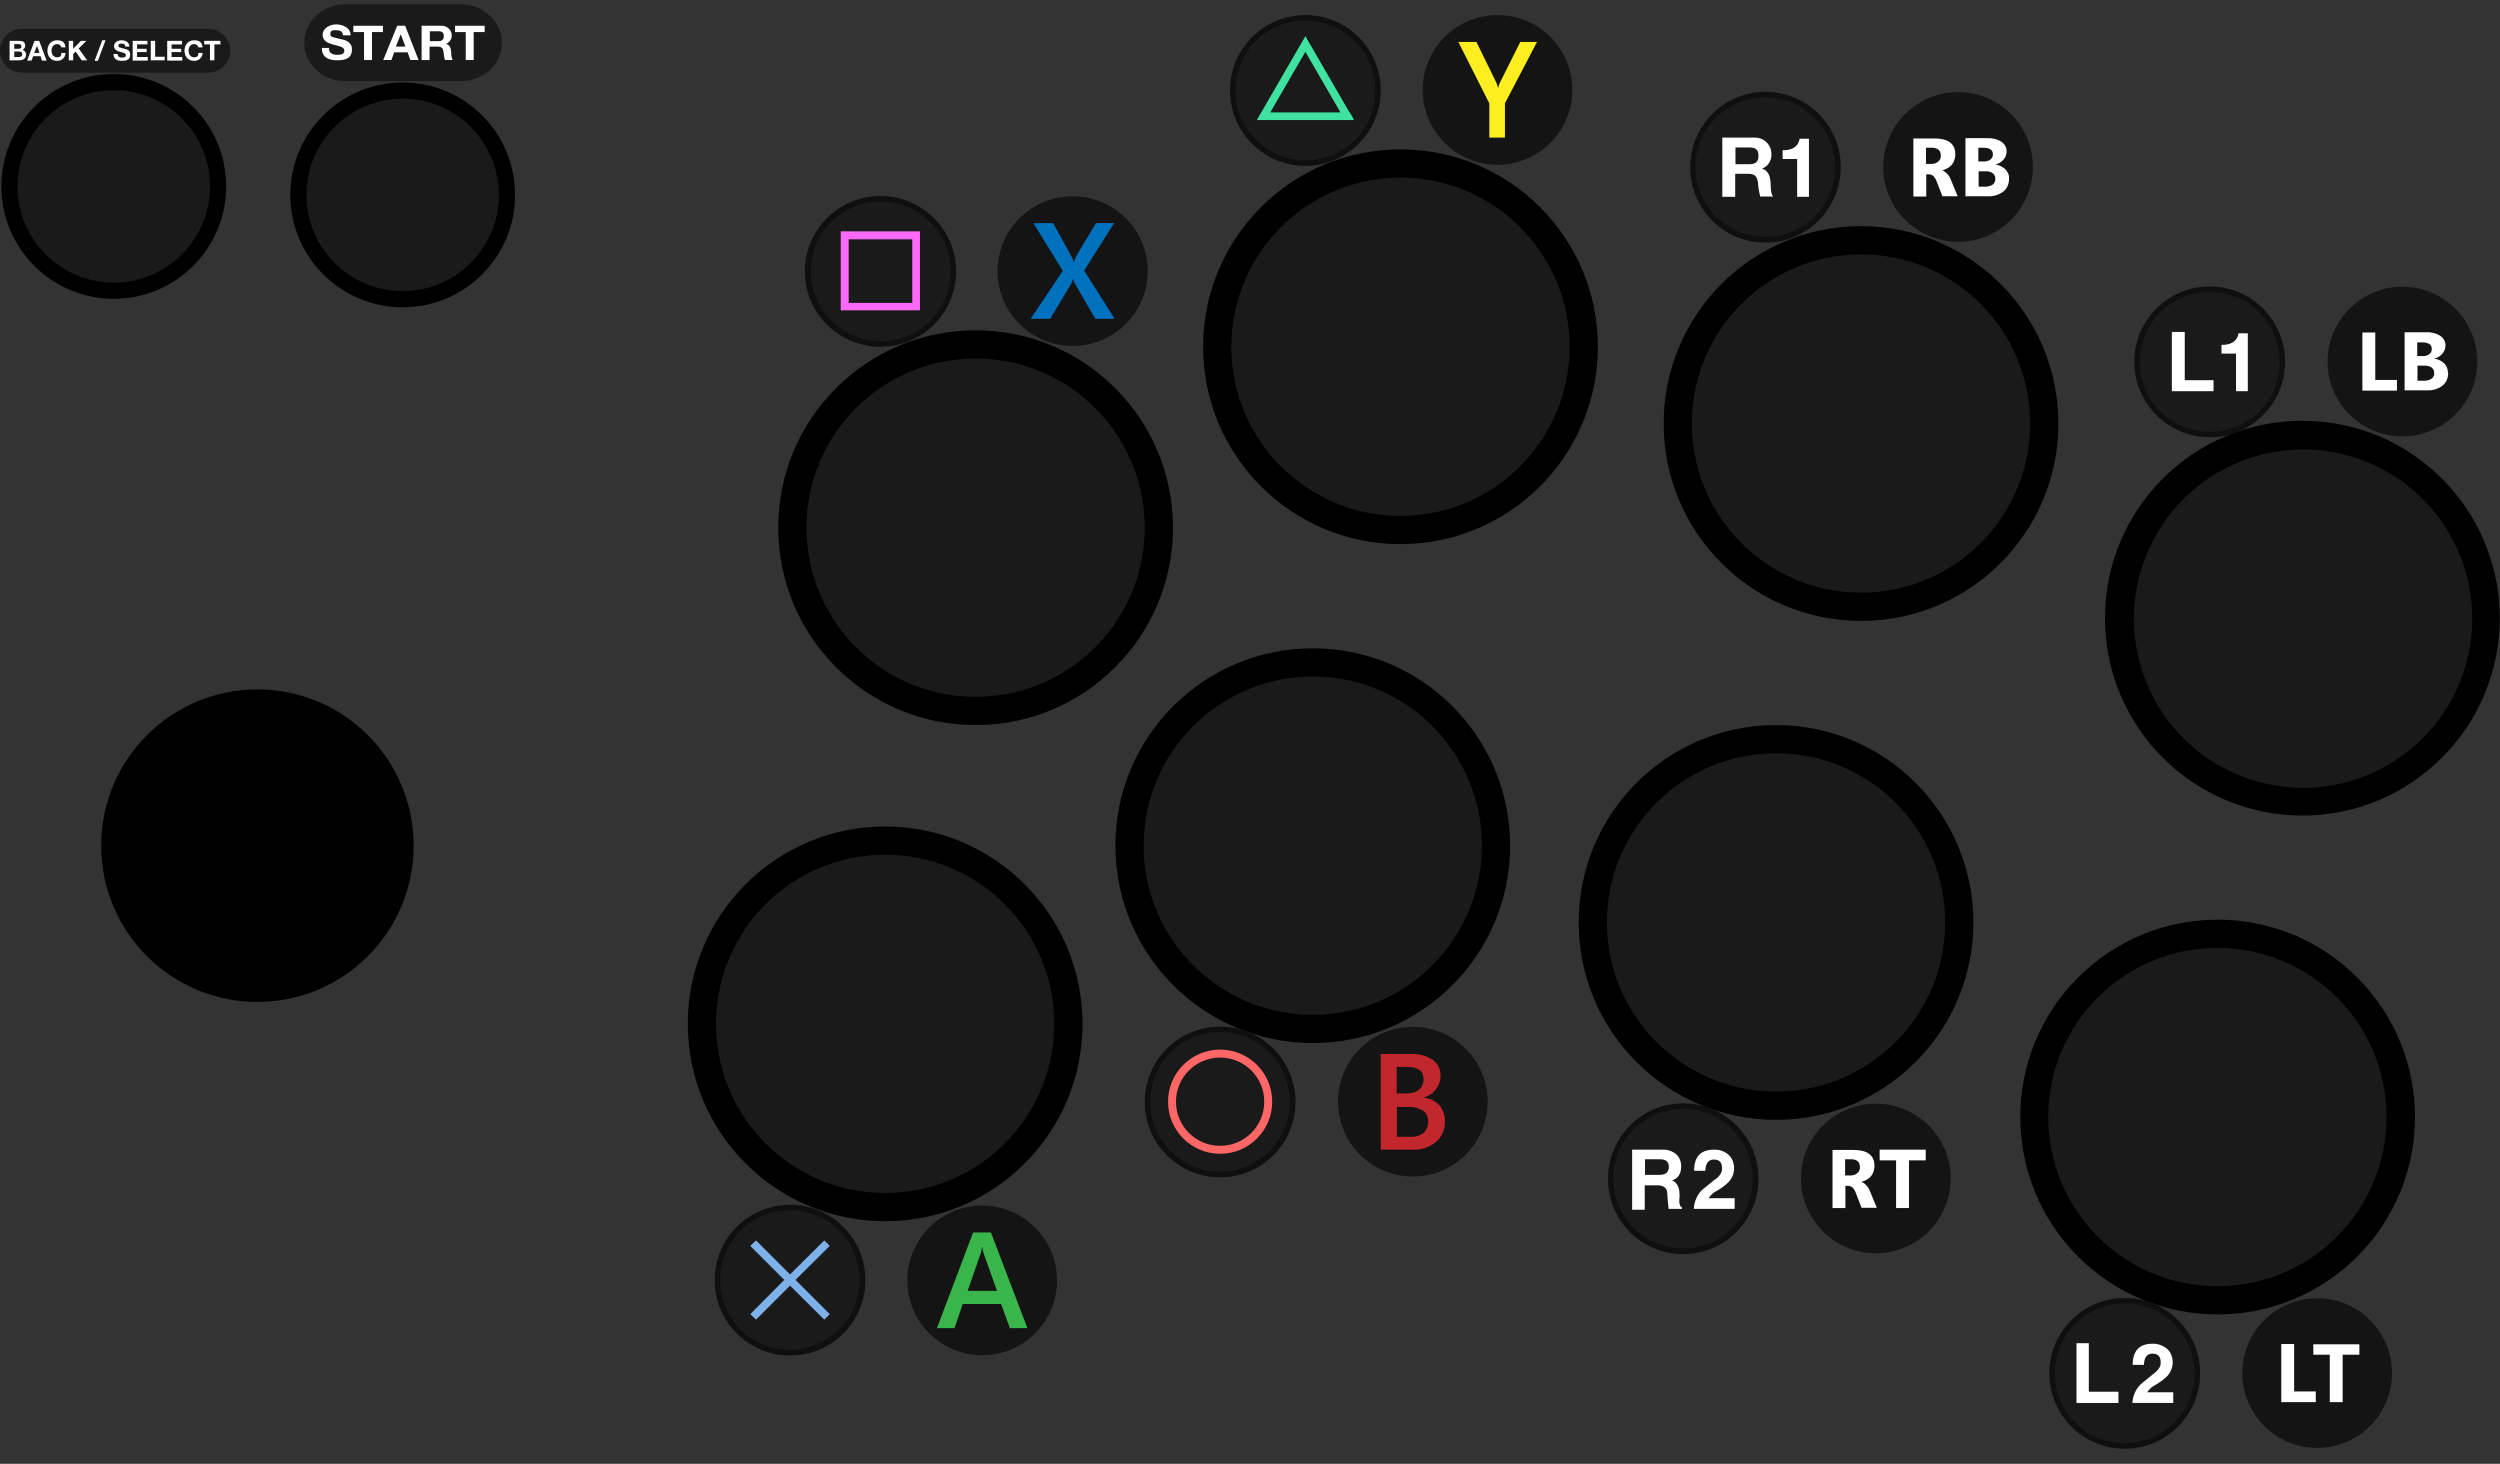 <?xml version="1.0" encoding="UTF-8"?>
<svg id="layer" xmlns="http://www.w3.org/2000/svg" version="1.1" width="912" height="534"
    viewBox="0 0 912 534">
    <rect x="0" y="0" width="912" height="534" fill="#333333" stroke="none"/>
    <defs>
        <style>
            .st0 {
            fill: #ff69f8;
            }

            .st1 {
            fill: #39b54a;
            }

            .st2 {
            fill: #0071bc;
            }

            .st3 {
            fill: #141414;
            }

            .st4 {
            fill: #fff;
            }

            .st5 {
            fill: #f66;
            }

            .st6 {
            isolation: isolate;
            }

            .st7 {
            fill: #c1272d;
            }

            .st8 {
            fill: #40e2a0;
            }

            .st9 {
            fill: #0f0f0f;
            }

            .st10 {
            fill: #1a1a1a;
            }

            .st11 {
            fill: #fcee21;
            }

            .st12 {
            fill: #7cb2e8;
            }
        </style>
    </defs>
    <g>
        <g>
            <circle cx="355.9" cy="192.5" r="72" />
            <circle class="st10" cx="355.9" cy="192.5" r="61.7" />
        </g>
        <g>
            <circle cx="510.9" cy="126.5" r="72" />
            <circle class="st10" cx="510.9" cy="126.5" r="61.7" />
        </g>
        <g>
            <circle cx="678.9" cy="154.5" r="72" />
            <circle class="st10" cx="678.9" cy="154.5" r="61.7" />
        </g>
        <g>
            <circle cx="839.9" cy="225.5" r="72" />
            <circle class="st10" cx="839.9" cy="225.5" r="61.7"
                transform="translate(341 937.8) rotate(-70)" />
        </g>
        <g>
            <circle cx="809" cy="407.5" r="72" transform="translate(-51.2 691.4) rotate(-45)" />
            <circle class="st10" cx="808.9" cy="407.5" r="61.7" />
        </g>
        <g>
            <circle cx="647.9" cy="336.5" r="72" />
            <circle class="st10" cx="647.9" cy="336.5" r="61.7" />
        </g>
        <g>
            <circle cx="478.9" cy="308.5" r="72" />
            <circle class="st10" cx="478.9" cy="308.5" r="61.7" />
        </g>
        <g>
            <circle cx="322.9" cy="373.5" r="72" />
            <circle class="st10" cx="322.9" cy="373.5" r="61.7" />
        </g>
    </g>
    <circle cx="93.9" cy="308.5" r="57" />
    <g>
        <circle cx="41.5" cy="68" r="41" />
        <circle class="st10" cx="41.5" cy="68" r="35.1" />
    </g>
    <path class="st10"
        d="M168.3,29.6h-42.5c-8.1,0-14.8-6.3-14.8-14h0c0-7.7,6.6-14,14.8-14h42.5c8.1,0,14.8,6.3,14.8,14h0c0,7.7-6.6,13.9-14.8,14Z" />
    <g>
        <circle cx="146.9" cy="71.1" r="41" />
        <circle class="st10" cx="146.9" cy="71.1" r="35.1" />
    </g>
    <g>
        <path class="st4"
            d="M120,17.7c0,1.7,1.4,2.3,3,2.3s2.6-.3,2.6-1.6-2-1.6-3.9-2.1-4-1.2-4-3.6,2.6-3.8,4.9-3.8,5.3,1.1,5.3,4h-2.8c0-1.5-1.2-1.9-2.6-1.9s-2,.3-2,1.4.6,1.1,4,1.9c1,.2,3.9.8,3.9,3.7s-1.8,4-5.4,4-5.6-1.4-5.6-4.5h2.8Z" />
        <path class="st4" d="M132.9,11.7h-4v-2.3h10.8v2.3h-4v10.2h-2.9v-10.2Z" />
        <path class="st4"
            d="M144.8,9.4h3l4.9,12.5h-3l-1-2.8h-4.9l-1,2.8h-3l5.1-12.5ZM144.5,17h3.4l-1.7-4.5h0l-1.8,4.5Z" />
        <path class="st4"
            d="M153.8,9.4h7.1c2-.1,3.7,1.3,3.9,3.2,0,0,0,.2,0,.2.1,1.4-.8,2.7-2.1,3.2h0c1.4.3,1.8,1.7,1.9,2.9,0,.8,0,2.3.6,3h-2.9c-.3-1-.4-2-.5-3-.2-1.3-.7-1.9-2.2-1.9h-2.9v4.9h-2.9v-12.4h0ZM156.8,15h3.1c1.3,0,2-.5,2-1.8s-.6-1.8-2-1.8h-3.1v3.5Z" />
        <path class="st4" d="M170,11.7h-4v-2.3h10.8v2.3h-4v10.2h-2.9v-10.2Z" />
    </g>
    <path class="st10"
        d="M75.9,26.5H8.1c-4.5,0-8.1-3.6-8.1-8h0c0-4.4,3.6-8,8.1-8h67.8c4.5,0,8.1,3.6,8.1,8h0c0,4.4-3.6,8-8.1,8Z" />
    <g>
        <path class="st4"
            d="M3.5,14.9h3.4c1.4,0,2.3.4,2.3,1.8,0,.6-.4,1.2-1,1.5.8.2,1.4,1,1.3,1.8,0,1.5-1.3,2-2.5,2h-3.5v-7.1ZM5.2,17.8h1.6c.6,0,1-.2,1-.9s-.5-.8-1.1-.8h-1.5v1.7ZM5.2,20.8h1.7c.6,0,1.2-.2,1.2-1s-.5-1-1.2-1h-1.7v2Z" />
        <path class="st4"
            d="M12.7,14.9h1.6l2.7,7.2h-1.7l-.5-1.6h-2.7l-.6,1.6h-1.6l2.7-7.2ZM12.5,19.3h1.9l-.9-2.6h0l-1,2.6Z" />
        <path class="st4"
            d="M22.4,17.3c-.2-.7-.8-1.3-1.6-1.2-1.4,0-2,1.2-2,2.4s.6,2.4,2,2.4,1.5-.6,1.6-1.6h1.5c0,1.7-1.5,3-3.1,2.9,0,0,0,0,0,0-2.2,0-3.5-1.6-3.5-3.7s1.3-3.8,3.5-3.8,2.9.9,3.1,2.6h-1.5Z" />
        <path class="st4"
            d="M25.1,14.9h1.6v2.9l2.8-2.9h2l-2.8,2.8,3.1,4.3h-2l-2.2-3.2-.9.9v2.3h-1.6v-7.1Z" />
        <path class="st4" d="M37.3,14.7h1.2l-2.8,7.5h-1.2l2.8-7.5Z" />
        <path class="st4"
            d="M42.9,19.7c0,1,.8,1.3,1.6,1.3s1.4-.1,1.4-.9-1.1-.9-2.1-1.2-2.2-.7-2.2-2.1,1.4-2.1,2.7-2.1,2.9.6,2.9,2.3h-1.5c0-.9-.7-1.1-1.4-1.1s-1.1.2-1.1.8.4.6,2.2,1.1c.6.1,2.1.4,2.1,2.1s-1,2.3-3,2.3-3.1-.8-3.1-2.5h1.5Z" />
        <path class="st4" d="M48.4,14.9h5.4v1.3h-3.8v1.6h3.5v1.2h-3.5v1.8h3.9v1.3h-5.5v-7.1Z" />
        <path class="st4" d="M55,14.9h1.6v5.8h3.5v1.3h-5.1v-7.1Z" />
        <path class="st4" d="M61,14.9h5.4v1.3h-3.8v1.6h3.5v1.2h-3.5v1.8h3.9v1.3h-5.5v-7.1h0Z" />
        <path class="st4"
            d="M72.4,17.3c-.2-.7-.8-1.3-1.6-1.2-1.4,0-2,1.2-2,2.4s.6,2.4,2,2.4,1.5-.6,1.6-1.6h1.5c0,1.7-1.5,3-3.1,2.9,0,0,0,0,0,0-2.2,0-3.5-1.6-3.5-3.7s1.3-3.8,3.5-3.8,2.9.9,3.1,2.6h-1.5Z" />
        <path class="st4" d="M76.7,16.2h-2.2v-1.3h5.9v1.3h-2.2v5.8h-1.6v-5.8h0Z" />
    </g>
    <g>
        <g>
            <g id="ABXY">
                <g id="B">
                    <ellipse class="st3" cx="876.4" cy="131.9" rx="27.3" ry="27.3" />
                </g>
            </g>
            <g>
                <path class="st4" d="M874.4,142.5h-12.6v-21.2h4.7v17.3h7.9v3.8Z" />
                <path class="st4"
                    d="M893.1,136.1c0,1.8-.7,3.5-2.1,4.6-1.6,1.2-3.6,1.8-5.6,1.7h-8.2v-21.2h7.6c1.9-.1,3.8.3,5.4,1.3,1.2.8,2,2.2,1.9,3.6,0,1.1-.4,2.1-1.1,2.9-.8.9-1.8,1.6-3,1.8h0c1.3.2,2.6.8,3.6,1.7.9.9,1.4,2.1,1.4,3.4ZM887.1,127.2c0-1.5-1.2-2.3-3.5-2.3h-1.8v5h2.1c.8,0,1.7-.2,2.3-.7.6-.5,1-1.2.9-2ZM888,136.1c0-.8-.3-1.5-.9-2-.8-.5-1.7-.8-2.6-.7h-2.6v5.5h2.6c.9,0,1.9-.3,2.6-.8.6-.5,1-1.2.9-2Z" />
            </g>
        </g>
        <g>
            <g>
                <path class="st10"
                    d="M806.1,158.3c-14.6,0-26.5-11.9-26.5-26.5,0-14.6,11.9-26.5,26.5-26.5,14.6,0,26.5,11.9,26.5,26.5,0,14.6-11.9,26.5-26.5,26.5Z" />
                <path class="st9"
                    d="M806.1,106.5c14.1,0,25.5,11.4,25.5,25.5s-11.4,25.5-25.5,25.5c-14.1,0-25.5-11.4-25.5-25.5h0c0-14.1,11.4-25.5,25.5-25.5M806.1,104.5c-15.2,0-27.5,12.3-27.5,27.5,0,15.2,12.3,27.5,27.5,27.5,15.2,0,27.5-12.3,27.5-27.5,0-15.2-12.3-27.5-27.5-27.5Z" />
            </g>
            <g>
                <path class="st4" d="M792.3,121.1h4.7v17.6h10.5v4h-15.2v-21.7h0Z" />
                <path class="st4" d="M820,142.7h-4.3v-13.7h-5.3v-3.2c3,.1,5.7-1,6.2-4.2h3.4v21.2Z" />
            </g>
        </g>
    </g>
    <g>
        <g id="ABXY-2">
            <g id="B-2">
                <ellipse class="st3" cx="714.3" cy="60.9" rx="27.3" ry="27.3" />
            </g>
        </g>
        <g>
            <path class="st4"
                d="M714,71.6h-5.4l-2.1-5.4c-.7-1.8-1.6-2.6-2.8-2.6h-1v8.1h-4.7v-21.2h7.6c5.1,0,7.7,1.9,7.7,5.8,0,1.3-.4,2.7-1.2,3.7-.9,1.1-2.2,1.8-3.5,2.1h0c1.4.7,2.5,1.9,3,3.3l2.6,6.3ZM708,56.7c0-1.8-1.1-2.8-3.3-2.8h-2.1v5.9h2.1c.9,0,1.8-.3,2.4-.9.6-.5,1-1.3.9-2.1Z" />
            <path class="st4"
                d="M732.9,65.3c0,1.8-.7,3.5-2.1,4.6-1.6,1.2-3.6,1.8-5.6,1.7h-8.2v-21.2h7.7c1.9-.1,3.8.3,5.4,1.3,1.2.8,2,2.2,1.9,3.6,0,1.1-.4,2.1-1.1,2.9-.8.9-1.8,1.6-3,1.8h0c1.4.2,2.6.8,3.6,1.7.9.9,1.5,2.1,1.4,3.4ZM727,56.2c0-1.5-1.2-2.3-3.5-2.3h-1.8v5h2.1c.8,0,1.7-.2,2.3-.7.6-.5,1-1.2.9-2ZM727.9,65.2c0-.8-.3-1.5-.9-2-.8-.5-1.7-.8-2.6-.7h-2.6v5.6h2.6c.9,0,1.9-.3,2.6-.8.6-.5.9-1.2.9-2h0Z" />
        </g>
        <g>
            <g>
                <path class="st10"
                    d="M644,87.5c-14.6,0-26.4-11.9-26.4-26.5,0-14.6,11.9-26.5,26.5-26.4,14.6,0,26.4,11.8,26.4,26.4,0,14.7-11.9,26.5-26.5,26.5Z" />
                <path class="st9"
                    d="M644,35.5c14,0,25.4,11.5,25.4,25.5,0,14.1-11.4,25.5-25.5,25.4-14,0-25.4-11.5-25.4-25.5,0-14.1,11.5-25.4,25.5-25.4M644,33.5c-15.2,0-27.4,12.4-27.4,27.6,0,15.2,12.3,27.5,27.5,27.4,15.2,0,27.4-12.4,27.4-27.6,0-15.2-12.4-27.4-27.5-27.4Z" />
            </g>
            <g>
                <path class="st4"
                    d="M628.3,50.2h11.6c3.3-.2,6.2,2.4,6.3,5.7,0,0,0,.1,0,.2.2,2.4-1.2,4.6-3.4,5.4h0c2.3.7,3,2.9,3.1,5.1.1,1.4,0,3.9.9,5.1h-4.7c-.4-1.7-.7-3.4-.8-5.1-.3-2.3-1.2-3.2-3.6-3.2h-4.7v8.4h-4.7v-21.7h.1ZM633.1,59.9h5.2c2.1,0,3.2-.9,3.2-3.1s-1.1-3-3.2-3h-5.2v6.2Z" />
                <path class="st4"
                    d="M659.9,71.8h-4.3v-13.8h-5.3v-3.2c3,.1,5.7-1,6.2-4.2h3.4v21.3h0Z" />
            </g>
        </g>
    </g>
    <g>
        <g>
            <g id="Y">
                <ellipse class="st3" cx="546.3" cy="32.8" rx="27.3" ry="27.3" />
            </g>
            <g class="st6">
                <path class="st11"
                    d="M549,37.5v12.7h-5.7v-12.5l-11.3-22.4h6.6l7.1,14.5c.2.4.4.9.5,1.3.1.4.2.7.3,1h0c.2-.8.4-1.5.8-2.2l7.3-14.6h6.1l-11.6,22.2Z" />
            </g>
        </g>
        <g>
            <g>
                <path class="st10"
                    d="M476.2,59.4c-14.6,0-26.4-11.9-26.4-26.5,0-14.6,11.9-26.4,26.5-26.4,14.6,0,26.4,11.9,26.4,26.5,0,14.6-11.9,26.4-26.5,26.4Z" />
                <path class="st9"
                    d="M476.2,7.5c14.1,0,25.5,11.4,25.5,25.5s-11.4,25.5-25.5,25.5c-14.1,0-25.5-11.4-25.5-25.5h0c0-14.1,11.4-25.5,25.5-25.5M476.2,5.5c-15.2,0-27.5,12.3-27.5,27.5s12.3,27.5,27.5,27.5c15.2,0,27.5-12.3,27.5-27.5h0c0-15.2-12.3-27.5-27.5-27.5Z" />
            </g>
            <path class="st8"
                d="M492.3,41l-16.1-27.8-16.1,27.8-1.6,2.8h35.5l-1.6-2.8ZM476.2,41h-12.8l12.8-22.1,12.8,22.1h-12.8Z" />
        </g>
    </g>
    <g>
        <g>
            <g id="X">
                <ellipse class="st3" cx="391.3" cy="98.9" rx="27.4" ry="27.3" />
            </g>
            <g class="st6">
                <path class="st2"
                    d="M399.6,116.3l-7.4-12.7c-.2-.3-.3-.6-.4-.9l-.3-.9h-.1l-.3.9c0,.3-.2.6-.4.9l-7.6,12.7h-7.1l11.7-17.5-10.7-17.4h7.2l6.3,11.5c.5.8.9,1.7,1.2,2.6h.1c.3-.6.5-1.2.7-1.8.1-.3,2.5-4.3,7.3-12.3h6.6l-10.9,17.3,11.1,17.6h-7Z" />
            </g>
        </g>
        <g>
            <g>
                <path class="st10"
                    d="M321.2,125.4c-14.7,0-26.6-11.9-26.6-26.5s11.9-26.5,26.6-26.5,26.6,11.9,26.6,26.5h0c0,14.6-11.8,26.5-26.5,26.5,0,0,0,0-.1,0Z" />
                <path class="st9"
                    d="M321.2,73.5c14.1,0,25.6,11.3,25.6,25.4,0,14.1-11.3,25.5-25.4,25.6-14.1,0-25.6-11.3-25.6-25.4,0,0,0-.1,0-.2,0-14,11.4-25.3,25.4-25.4M321.2,71.5c-15.2,0-27.6,12.3-27.6,27.5s12.3,27.5,27.6,27.5c15.2,0,27.6-12.3,27.6-27.5h0c0-15.2-12.4-27.5-27.6-27.5Z" />
            </g>
            <path class="st0"
                d="M332.8,84.4h-26.1v28.8h28.9v-28.8h-2.8ZM332.8,110.5h-23.2v-23.2h23.2v23.2Z" />
        </g>
    </g>
    <g>
        <g>
            <g id="A">
                <ellipse class="st3" cx="358.3" cy="467.1" rx="27.3" ry="27.3" />
            </g>
            <g class="st6">
                <path class="st1"
                    d="M368.4,484.5l-3.2-8.8h-14l-3,8.8h-6.4l13.2-34.9h6.5l13.3,34.9h-6.4ZM358.3,454.9h-.1c0,.9-.3,1.7-.5,2.5l-4.7,13.5h10.7l-4.8-13.5c-.3-.8-.5-1.7-.5-2.5h0Z" />
            </g>
        </g>
        <g>
            <g>
                <path class="st10"
                    d="M288.2,493.4c-14.6,0-26.6-11.8-26.6-26.4,0-14.6,11.8-26.5,26.4-26.6s26.6,11.8,26.6,26.4c0,0,0,0,0,.1,0,14.6-11.8,26.4-26.4,26.5Z" />
                <path class="st9"
                    d="M288.2,441.5c14.1,0,25.4,11.4,25.4,25.5s-11.4,25.4-25.5,25.4c-14.1,0-25.4-11.4-25.4-25.5,0-14,11.5-25.4,25.5-25.4M288.2,439.5c-15.2,0-27.5,12.3-27.5,27.5,0,15.2,12.3,27.5,27.5,27.5,15.2,0,27.5-12.3,27.5-27.5,0-15.2-12.3-27.5-27.5-27.5h0Z" />
            </g>
            <polygon class="st12"
                points="302.7 454.5 300.7 452.5 288.2 464.9 275.8 452.5 273.7 454.5 286.1 466.9 273.7 479.4 275.8 481.4 288.2 469 300.7 481.4 302.7 479.4 290.2 466.9 302.7 454.5" />
        </g>
    </g>
    <g>
        <g id="ABXY-3">
            <g>
                <g id="B-3">
                    <ellipse class="st3" cx="515.4" cy="401.9" rx="27.3" ry="27.3" />
                </g>
                <g class="st6">
                    <path class="st7"
                        d="M527.1,409.2c.1,2.8-1.1,5.6-3.3,7.4-2.4,2-5.5,3-8.7,2.8h-11.4v-34.9h11c2.8-.2,5.5.6,7.9,2.1,1.9,1.3,3,3.5,2.9,5.8,0,1.8-.6,3.6-1.7,5-1.1,1.5-2.7,2.5-4.5,3h0c2.2.3,4.3,1.2,5.8,2.8,1.3,1.6,2.1,3.7,2,5.8ZM519.3,393.5c0-1.3-.5-2.5-1.5-3.2-1.4-.8-3-1.2-4.6-1.1h-3.7v9.7h3.7c1.6,0,3.2-.4,4.5-1.4,1.1-1,1.7-2.4,1.6-3.9ZM521,409.1c0-1.5-.6-3-1.8-3.9-1.6-1-3.5-1.5-5.3-1.4h-4.3v10.9h4.9c1.8.1,3.5-.4,4.9-1.5,1.1-1.1,1.6-2.5,1.6-4Z" />
                </g>
            </g>
        </g>
        <g>
            <g>
                <path class="st10"
                    d="M445.1,428.3c-14.6,0-26.5-11.9-26.5-26.5s11.9-26.5,26.5-26.5,26.5,11.9,26.5,26.5h0c0,14.6-11.9,26.5-26.5,26.5Z" />
                <path class="st9"
                    d="M445.1,376.5c14,0,25.4,11.4,25.4,25.5,0,14-11.4,25.4-25.5,25.4-14,0-25.4-11.4-25.4-25.5,0-14,11.4-25.4,25.5-25.4M445.1,374.5c-15.2,0-27.5,12.3-27.5,27.5s12.3,27.5,27.5,27.5,27.5-12.3,27.5-27.5h0c0-15.2-12.3-27.5-27.5-27.5Z" />
            </g>
            <path class="st5"
                d="M445.1,382.9c-10.5,0-19,8.5-19,19s8.5,19,19,19c10.5,0,19-8.5,19-19,0-10.5-8.5-19-19-19ZM445.1,418c-8.9,0-16.1-7.2-16.1-16.1s7.2-16.1,16.1-16.1,16.1,7.2,16.1,16.1-7.2,16.1-16.1,16.1Z" />
        </g>
    </g>
    <g>
        <g>
            <g id="ABXY-4">
                <g id="B-4">
                    <ellipse class="st3" cx="684.3" cy="429.9" rx="27.3" ry="27.3" />
                </g>
            </g>
            <g>
                <path class="st4"
                    d="M684.5,440.6h-5.4l-2.1-5.4c-.7-1.8-1.6-2.6-2.8-2.6h-1v8.1h-4.7v-21.2h7.6c5.1,0,7.7,1.9,7.7,5.8,0,1.3-.4,2.7-1.2,3.7-.9,1.1-2.2,1.8-3.5,2.1h0c1.4.7,2.5,1.9,3,3.3l2.6,6.3ZM678.5,425.7c0-1.8-1.1-2.8-3.3-2.8h-2.1v5.9h2.1c.9,0,1.8-.3,2.4-.9.6-.5,1-1.3.9-2.1Z" />
                <path class="st4" d="M702.4,423.3h-6v17.4h-4.7v-17.4h-6v-3.9h16.8v3.9Z" />
            </g>
        </g>
        <g>
            <g>
                <path class="st10"
                    d="M614,456.5c-14.6,0-26.5-11.9-26.5-26.5s11.9-26.5,26.5-26.5,26.5,11.9,26.5,26.5h0c0,14.7-11.9,26.5-26.5,26.5Z" />
                <path class="st9"
                    d="M614,404.5c14,0,25.4,11.5,25.4,25.5,0,14.1-11.4,25.5-25.5,25.4-14,0-25.4-11.5-25.4-25.5,0-14.1,11.5-25.4,25.5-25.4M614,402.5c-15.2,0-27.4,12.4-27.4,27.6,0,15.2,12.3,27.5,27.5,27.4,15.2,0,27.4-12.4,27.4-27.6,0-15.2-12.4-27.4-27.5-27.4Z" />
            </g>
            <g>
                <path class="st4"
                    d="M625.8,430.1c-3.2,2.6-4.8,3.9-4.9,4-1.8,1.8-2.9,4.3-3,6.9h14.9v-3.9h-9.5c.8-1.2,1.9-2.2,3.2-2.8,1.5-.9,2.9-1.9,4.1-3.1,1.3-1.4,2-3.2,2-5,0-1.9-.7-3.8-2.1-5-1.5-1.3-3.4-1.9-5.3-1.8-4.7,0-7.2,2.5-7.2,7.7h4.1c.1-2.7,1.1-4.1,3.1-4.1s3,1,3,3.1c.1,1.4-.7,2.9-2.5,4.2Z" />
                <path class="st4"
                    d="M600,432.4h4.6c2.2,0,3.5.9,3.6,2.8s.3,3.8.5,5.8h4.9v-.6c-.7-.2-1-1-1-2.3,0-.4,0-.8.1-1.2v-1.1c0-2.6-.9-4.4-2.7-5.2,2.2-.7,3.3-2.5,3.3-5.1,0-1.7-.6-3.4-1.9-4.5-1.4-1.1-3.1-1.7-4.9-1.6h-11.1v21.9h4.6v-8.7h-.1ZM600,422.9h5.6c2.1,0,3.2.9,3.2,2.8s-1.2,2.9-3.5,2.9h-5.2v-5.8h-.1Z" />
            </g>
        </g>
    </g>
    <g>
        <g>
            <g id="ABXY-5">
                <g id="B-5">
                    <circle class="st3" cx="845.3" cy="500.9" r="27.3" />
                </g>
            </g>
            <g>
                <path class="st4" d="M844.8,511.5h-12.6v-21.2h4.7v17.3h7.9v3.8Z" />
                <path class="st4" d="M860.6,494.2h-6v17.3h-4.7v-17.3h-6v-3.8h16.8v3.8Z" />
            </g>
        </g>
        <g>
            <g>
                <path class="st10"
                    d="M775.1,527.3c-14.6,0-26.4-11.9-26.4-26.5,0-14.6,11.9-26.4,26.5-26.4,14.6,0,26.4,11.9,26.4,26.5,0,14.6-11.9,26.4-26.5,26.4Z" />
                <path class="st9"
                    d="M775.1,475.5c14.1,0,25.5,11.4,25.5,25.5s-11.4,25.5-25.5,25.5-25.5-11.4-25.5-25.5h0c0-14.1,11.4-25.5,25.5-25.5M775.1,473.5c-15.2,0-27.5,12.3-27.5,27.5s12.3,27.5,27.5,27.5,27.5-12.3,27.5-27.5h0c0-15.2-12.3-27.5-27.5-27.5Z" />
            </g>
            <g>
                <path class="st4"
                    d="M785.8,501c-3.2,2.6-4.8,3.9-4.9,4-1.8,1.8-2.9,4.3-3,6.8h14.9v-3.9h-9.5c.8-1.2,1.9-2.2,3.2-2.8,1.5-.9,2.9-1.9,4.1-3.1,1.3-1.4,2-3.2,2-5,0-1.9-.7-3.8-2.1-5-1.5-1.2-3.4-1.9-5.3-1.8-4.7,0-7.2,2.5-7.2,7.7h4.1c.1-2.7,1.1-4.1,3.1-4.1s3,1,3,3.1c.2,1.4-.7,2.8-2.5,4.2Z" />
                <polygon class="st4"
                    points="772.8 507.7 762 507.7 762 490 757.5 490 757.5 511.8 772.8 511.8 772.8 507.7" />
            </g>
        </g>
    </g>
</svg>
